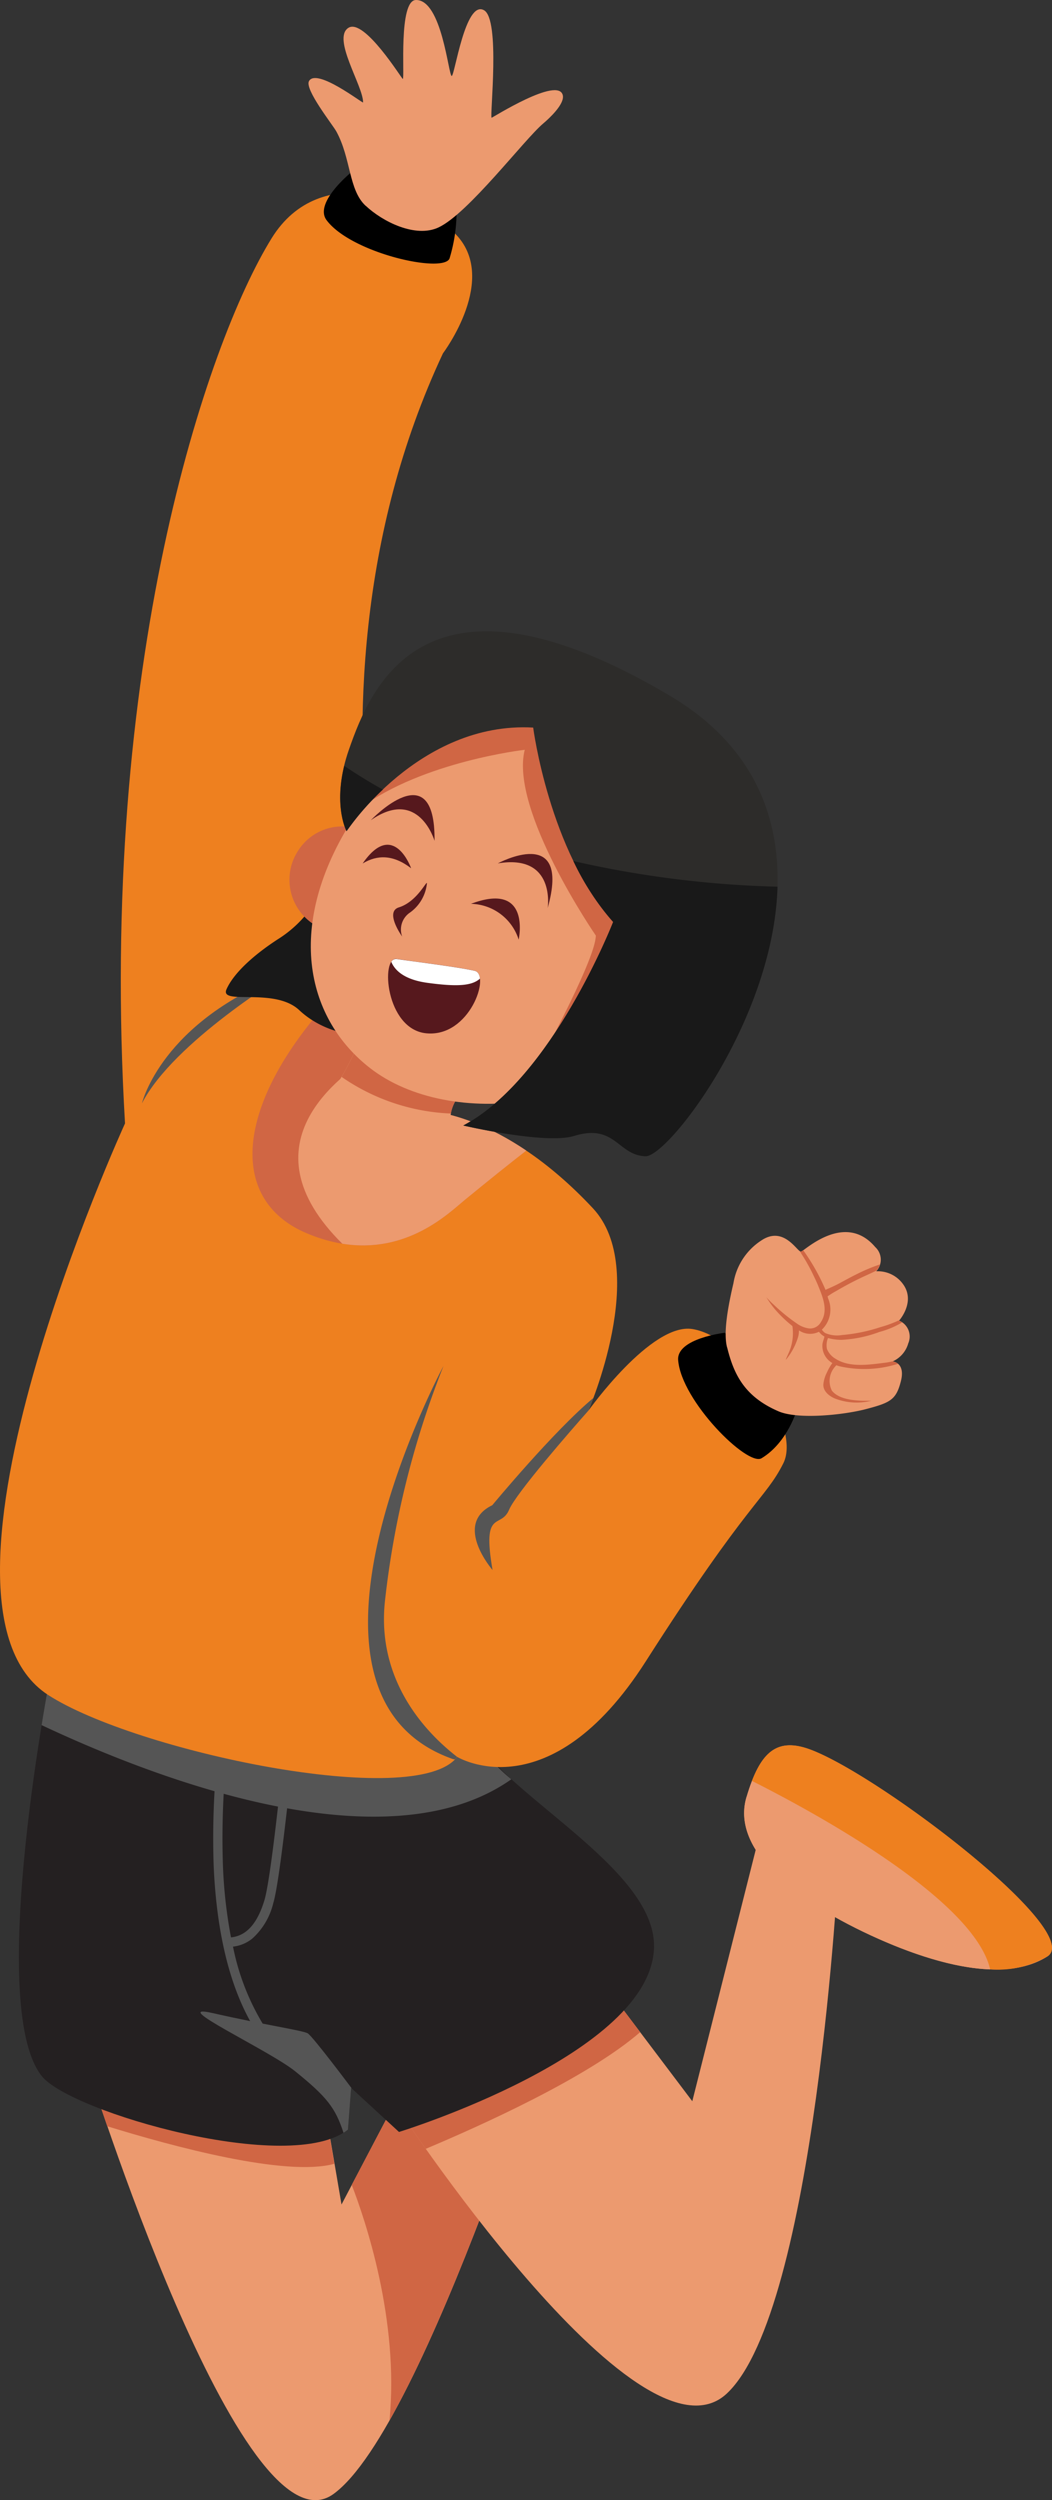 <svg xmlns="http://www.w3.org/2000/svg" width="116.034" height="275.76" viewBox="0 0 116.034 275.76">
  <rect x="0" y="0" width="116.034" height="275.76" fill="#333333" stroke="none"/>
  <g id="confirmacao" transform="translate(-0.001 0)">
    <g id="Grupo_28500" data-name="Grupo 28500">
      <g id="Grupo_28488" data-name="Grupo 28488">
        <g id="Grupo_28484" data-name="Grupo 28484">
          <path id="Caminho_111429" data-name="Caminho 111429" d="M9.55,227.6s17.09,54.89,27.25,47.47,25.28-56.73,25.28-56.73l-9.98-2.68L37.67,243.15l-4.03-23.56L9.56,227.58h0Z" fill="#ec9a6f"/>
          <path id="Caminho_111430" data-name="Caminho 111430" d="M38.79,241l13.3-25.33,9.98,2.68s-9.94,32.41-19.11,48.63c1.09-11.12-2.7-22.21-4.16-25.98Z" fill="#d06644"/>
          <path id="Caminho_111431" data-name="Caminho 111431" d="M32.57,219.96c.42.44.89.97,1.38,1.57l2.93,17.13c-5.35,1.48-17.92-1.94-25.05-4.14-1.44-4.17-2.29-6.91-2.29-6.91l23.03-7.64h0Z" fill="#d06644"/>
        </g>
        <g id="Grupo_28486" data-name="Grupo 28486">
          <path id="Caminho_111432" data-name="Caminho 111432" d="M43.33,231.72s27.06,41.49,36.85,32.27,12.31-58.34,12.31-58.34l-8.34-4.77-7.79,30.88L63.77,215.08,43.33,231.72h0Z" fill="#ec9a6f"/>
          <path id="Caminho_111433" data-name="Caminho 111433" d="M70.61,224.14c-5.83,5.06-17.85,10.43-23.65,12.87-2.25-3.17-3.63-5.29-3.63-5.29l20.44-16.64Z" fill="#d06644"/>
          <g id="Grupo_28485" data-name="Grupo 28485">
            <path id="Caminho_111434" data-name="Caminho 111434" d="M82.34,198.22c1.48-5.03,3.35-6.7,7.25-5.16,7.93,3.12,30.08,20.1,25.92,22.74-4.7,2.98-12.51.88-19.48-2.34-9.21-4.27-15.31-9.79-13.7-15.24Z" fill="#ec9a6f"/>
            <path id="Caminho_111435" data-name="Caminho 111435" d="M82.94,196.45c-.21.53-.41,1.13-.6,1.77-1.61,5.45,4.49,10.97,13.7,15.24,4.38,2.03,9.1,3.61,13.17,3.76-1.81-7.72-19.36-17.29-26.27-20.77Z" fill="#ec9a6f"/>
            <path id="Caminho_111436" data-name="Caminho 111436" d="M109.21,217.21a10.786,10.786,0,0,0,6.31-1.42c4.16-2.64-17.99-19.61-25.92-22.74-3.4-1.34-5.26-.25-6.66,3.38,6.91,3.48,24.48,13.05,26.27,20.77h0Z" fill="#ee801f"/>
          </g>
        </g>
        <g id="Grupo_28487" data-name="Grupo 28487">
          <path id="Caminho_111437" data-name="Caminho 111437" d="M5.77,183.63s-7.45,37.41-1.17,45.35c3.15,3.99,27.5,10.99,33.78,5.9l.35-4.59,5.28,4.86s27.89-8.59,28.13-20.39c.18-8.87-17.22-17.1-20.43-24.09s-45.94-7.05-45.94-7.05h0Z" fill="#242021"/>
          <path id="Caminho_111438" data-name="Caminho 111438" d="M4.59,190.28c.65-4.02,1.18-6.65,1.18-6.65s42.73.05,45.94,7.05a19.339,19.339,0,0,0,4.69,5.57c-13.87,9.78-39.44-.15-51.8-5.97h0Z" fill="#555"/>
          <path id="Caminho_111439" data-name="Caminho 111439" d="M25.7,214.7a26.414,26.414,0,0,0,3.8,9.34.517.517,0,1,1-.85.59c-3.49-5.05-4.79-12.13-5.08-18.82a90.225,90.225,0,0,1,1.37-19.02.51.51,0,0,1,1,.2,89.451,89.451,0,0,0-1.35,18.77,53.026,53.026,0,0,0,.89,7.93c1.31-.14,2.74-.98,3.68-4.08.92-3,2.66-21.49,2.66-21.49a.512.512,0,1,1,1.02.1s-1.77,18.67-2.7,21.7a7.658,7.658,0,0,1-2.3,3.89,4.106,4.106,0,0,1-2.16.9h0Z" fill="#555"/>
          <path id="Caminho_111440" data-name="Caminho 111440" d="M37.89,235.24c-.9-2.74-1.8-3.93-5.33-6.78-2.89-2.33-14.32-7.61-9.09-6.42,5.71,1.3,9.92,1.91,10.47,2.23s4.84,6.05,4.84,6.05v.03l-.05-.05-.35,4.59c-.15.12-.32.24-.49.35Z" fill="#555"/>
        </g>
      </g>
      <g id="Grupo_28491" data-name="Grupo 28491">
        <g id="Grupo_28489" data-name="Grupo 28489">
          <path id="Caminho_111441" data-name="Caminho 111441" d="M46.78,122.5S30.15,78.92,48.86,38.97c0,0,6.29-8.32,1.29-13.25-3.73-3.68-14.79-8.17-20.19.56-7.19,11.63-19.14,47.07-16.17,97.63,0,0-24.2,52.86-8.48,63.04,9.53,6.17,40.57,12.8,45.12,6.83,0,0,10.11,6.19,20.79-10.52C82.59,165.45,84.39,165.4,86.4,161.4s-4.54-13.92-10.02-14.81c-4.55-.74-11.49,9.02-11.49,9.02s6.81-15.6.5-22.35c-10.1-10.8-18.61-10.75-18.61-10.75h0Z" fill="#ee801f"/>
          <path id="Caminho_111442" data-name="Caminho 111442" d="M31.53,107.46s-12.38,7.44-15.87,14.23c0,0,2.14-9.06,15.87-14.23Z" fill="#555"/>
          <path id="Caminho_111443" data-name="Caminho 111443" d="M79.94,147s-5.32.62-5.14,3.01c.34,4.51,7.65,11.77,9.2,10.83,2.91-1.75,3.93-5.46,3.93-5.46L79.95,147h0Z"/>
          <path id="Caminho_111444" data-name="Caminho 111444" d="M38.76,18.99s-4.17,3.37-2.74,5.29c2.7,3.63,12.83,5.9,13.56,4.24a17.838,17.838,0,0,0,.78-5.12l-11.6-4.41Z"/>
          <path id="Caminho_111445" data-name="Caminho 111445" d="M50.18,194.06c-.1-.01-.19-.03-.2-.03-20.48-7.17-1.06-43.37-1.06-43.37a99.557,99.557,0,0,0-6.46,25.94c-1.05,9.78,5.88,15.55,7.96,17.18a3.216,3.216,0,0,1-.24.28h0Z" fill="#555"/>
          <path id="Caminho_111446" data-name="Caminho 111446" d="M65.45,154.19c-.28.75-.49,1.25-.56,1.41-1.84,2.08-7.97,9.09-8.74,10.93-.91,2.16-3.01-.2-1.82,6.64,0,0-4.39-5.05-.03-7.15,0,0,6.76-8.17,11.15-11.83h0Z" fill="#555"/>
        </g>
        <path id="Caminho_111447" data-name="Caminho 111447" d="M40.33,22.69c1.88,1.77,5.5,3.58,8.03,2.4,3.27-1.51,9.5-9.75,11.57-11.48.64-.54,2.35-2.12,2.15-3.09-.47-2.17-7.83,2.51-7.86,2.47-.2-.27.98-10.83-.83-11.86-2.08-1.19-3.25,7.32-3.57,7.25C49.46,8.3,48.74-.04,45.88,0c-1.95.02-1.22,8.62-1.45,8.71-.09.03-4.25-6.75-6-5.64-1.84,1.17,1.64,6.42,1.62,8.23,0,.16-5.14-3.87-5.97-2.35-.49.91,2.61,4.81,3.02,5.55,1.63,2.98,1.34,6.43,3.22,8.19Z" fill="#ec9a6f"/>
        <g id="Grupo_28490" data-name="Grupo 28490">
          <path id="Caminho_111448" data-name="Caminho 111448" d="M80.19,148.6c-.27-1.1-.25-3,.71-7.07a6.932,6.932,0,0,1,3.06-4.7c2.52-1.71,4,1.31,4.4,1.22.37-.09,4.84-4.45,8.18-.5a1.888,1.888,0,0,1,.11,2.67,3.425,3.425,0,0,1,3.15,1.72c1.04,1.86-.63,3.72-.63,3.72a1.9,1.9,0,0,1,1.01,2.51,3.1,3.1,0,0,1-1.72,1.99s1.43.11.91,2.17-1.15,2.38-3.85,3.09c-2.48.65-7.49,1.17-9.64.25-3.74-1.61-4.94-4.05-5.68-7.07h0Z" fill="#ec9a6f"/>
          <path id="Caminho_111449" data-name="Caminho 111449" d="M91.07,142.3a23.071,23.071,0,0,0-2.48-4.41.965.965,0,0,1-.24.15.185.185,0,0,1-.14-.05c.28.45.62.99.76,1.24.26.46.51.92.73,1.39.19.4.39.8.55,1.21.52,1.27,1.13,2.74.29,4a1.352,1.352,0,0,1-1.33.69,2.959,2.959,0,0,1-1.26-.5,20.31,20.31,0,0,1-2.6-2.11,9.184,9.184,0,0,1-.82-.83,10.811,10.811,0,0,0,.97,1.36,14.627,14.627,0,0,0,1.9,1.82,1.841,1.841,0,0,1,.03.24,5.293,5.293,0,0,1-.41,2.66c-.11.26-.43.93-.32.8a7.133,7.133,0,0,0,1.36-2.6,3.914,3.914,0,0,0,.07-.62,2.184,2.184,0,0,0,2.2.15,2,2,0,0,0,.31.33,2.233,2.233,0,0,0,.3.2c-.03.09-.05.23-.1.35a3.166,3.166,0,0,0-.12.44,2.174,2.174,0,0,0,1.09,2.13,5.4,5.4,0,0,0-.6,1.04,3.592,3.592,0,0,0-.39,1.28c-.07.75.61,1.31,1.24,1.58a6.645,6.645,0,0,0,4.04.26h-.89c-1.09-.03-2.7-.17-3.45-1.11a2.367,2.367,0,0,1,.18-2.44,2.762,2.762,0,0,1,.31-.37,2.654,2.654,0,0,0,.37.12,12.351,12.351,0,0,0,6.41-.27,1.264,1.264,0,0,0-.58-.28,7.151,7.151,0,0,1-.95.17c-1.69.21-3.81.53-5.32-.44a2.21,2.21,0,0,1-.97-1.1,2.162,2.162,0,0,1,.04-.98,2.269,2.269,0,0,1,.08-.22,5.462,5.462,0,0,0,1.51.2,13.788,13.788,0,0,0,4.16-.87,9.617,9.617,0,0,0,2.5-1.05,1.3,1.3,0,0,0-.37-.2l.05-.05-.12.06a12.657,12.657,0,0,1-1.95.71,18.492,18.492,0,0,1-4.23.87,3.276,3.276,0,0,1-1.86-.22,1.221,1.221,0,0,1-.37-.38.647.647,0,0,0,.09-.08,3.082,3.082,0,0,0,.61-3.33c-.02-.09-.05-.17-.07-.25a8.865,8.865,0,0,1,.98-.61,35.121,35.121,0,0,1,3.22-1.68c.4-.18.8-.37,1.19-.55a1.826,1.826,0,0,0,.37-.68,18.762,18.762,0,0,0-2.53,1.06c-.59.29-1.16.6-1.73.91-.45.25-.92.47-1.4.68-.1.04-.22.1-.34.16h0Z" fill="#d06644"/>
        </g>
      </g>
      <g id="Grupo_28499" data-name="Grupo 28499">
        <g id="Grupo_28494" data-name="Grupo 28494">
          <g id="Grupo_28492" data-name="Grupo 28492">
            <path id="Caminho_111450" data-name="Caminho 111450" d="M41.71,106.41a111.01,111.01,0,0,0,5.07,16.1s4.7-.03,11.27,4.4q-2.745,2.13-6.82,5.47c-1.98,1.63-7.97,7.63-17.41,3.64-9.01-3.81-7.85-14.89,3.69-26.95a9.351,9.351,0,0,1,4.2-2.66Z" fill="#d06644"/>
            <path id="Caminho_111451" data-name="Caminho 111451" d="M44.01,114.74c1.53,4.88,2.77,7.77,2.77,7.77s4.7-.03,11.27,4.4q-2.745,2.13-6.82,5.47c-1.69,1.39-6.29,5.96-13.47,4.8-11.07-10.95-.71-19,6.26-22.43h0Z" fill="#ec9a6f"/>
          </g>
          <g id="Grupo_28493" data-name="Grupo 28493">
            <path id="Caminho_111452" data-name="Caminho 111452" d="M53.43,118.36s-4.92,2.76-3.49,6.37c1.69,4.26-17.28,5.38-15.43-.72.69-2.27,3.24-3.96,5.77-10.82,2.32-6.28,13.14,5.17,13.14,5.17Z" fill="#ec9a6f"/>
            <path id="Caminho_111453" data-name="Caminho 111453" d="M37.68,118.78a34.107,34.107,0,0,0,2.61-5.59c2.32-6.28,13.14,5.17,13.14,5.17s-3.26,1.83-3.7,4.46a22.74,22.74,0,0,1-12.05-4.04Z" fill="#d06644"/>
          </g>
        </g>
        <g id="Grupo_28498" data-name="Grupo 28498">
          <path id="Caminho_111454" data-name="Caminho 111454" d="M35.45,98.25a13.007,13.007,0,0,1-4.84,5.37c-2.53,1.65-4.79,3.64-5.62,5.48s5.27-.26,8.01,2.31,6.9,3.35,9.35,2.21,2.63-7.2,2.63-7.2l-9.53-8.17Z" fill="#191919"/>
          <path id="Caminho_111455" data-name="Caminho 111455" d="M40.86,92.07a5.847,5.847,0,1,1-7.95,1.72A5.751,5.751,0,0,1,40.86,92.07Z" fill="#d06644"/>
          <path id="Caminho_111456" data-name="Caminho 111456" d="M71.25,77.73C81.26,83.9,82.18,99.28,74.96,111s-25.37,13.64-34.15,6.8c-6.84-5.32-9.43-15.25-2.21-26.97s22.65-19.27,32.66-13.1Z" fill="#ec9a6f"/>
          <path id="Caminho_111457" data-name="Caminho 111457" d="M39.71,89.14c7.6-10.74,22.03-17.28,31.55-11.42,10.01,6.17,10.93,21.55,3.71,33.27-3.86,6.26-10.83,9.72-17.84,10.55,1.77-3.19,8.57-15.59,8.59-18.35,0,0-9.53-13.84-7.84-20.49,0,0-11.19,1.27-18.16,6.44h0Z" fill="#d06644"/>
          <g id="Grupo_28495" data-name="Grupo 28495">
            <path id="Caminho_111458" data-name="Caminho 111458" d="M58.81,80.25s1.76,13.6,8.82,21.44c0,0-6.7,17.24-16.53,22.45,0,0,9.08,2.12,12.22,1.15,4.55-1.4,4.81,2.14,7.88,2.24,3.75.13,29.13-35.15,2.66-50.81-27.03-15.99-32.97-.89-35.36,5.92-2.03,5.78-.28,9.03-.28,9.03s8-12.13,20.59-11.42Z" fill="#2d2c2a"/>
            <path id="Caminho_111459" data-name="Caminho 111459" d="M85.76,97.8c-.43,14.79-12.11,29.81-14.56,29.73-3.07-.1-3.32-3.64-7.88-2.24-3.14.97-12.22-1.15-12.22-1.15,9.83-5.2,16.53-22.45,16.53-22.45a28.823,28.823,0,0,1-4.39-6.72A113.633,113.633,0,0,0,85.75,97.8ZM37.97,84.47q2.085,1.41,4.26,2.62a29.374,29.374,0,0,0-4,4.59s-1.38-2.57-.26-7.2Z" fill="#191919"/>
          </g>
          <g id="Grupo_28497" data-name="Grupo 28497">
            <path id="Caminho_111460" data-name="Caminho 111460" d="M54.91,95.23s8.12-4.4,5.5,4.92C60.41,100.15,61.33,94.15,54.91,95.23Z" fill="#56181d"/>
            <path id="Caminho_111461" data-name="Caminho 111461" d="M40.9,90.47s7.14-7.54,7.03,2.27C47.93,92.74,46.19,86.78,40.9,90.47Z" fill="#56181d"/>
            <path id="Caminho_111462" data-name="Caminho 111462" d="M47.09,97.43a4.512,4.512,0,0,1-1.85,3.21,2.255,2.255,0,0,0-.88,2.66s-1.97-2.72-.36-3.22c2.02-.63,3.08-3.03,3.09-2.65Z" fill="#56181d"/>
            <g id="Grupo_28496" data-name="Grupo 28496">
              <path id="Caminho_111463" data-name="Caminho 111463" d="M43.76,105.77c1.37.21,6.8.88,8.59,1.3,1.81.43-.54,7.38-5.34,6.9-4.49-.45-5.05-8.48-3.25-8.21Z" fill="#56181d"/>
              <path id="Caminho_111464" data-name="Caminho 111464" d="M43.16,106.09a.592.592,0,0,1,.6-.31c1.37.21,6.8.88,8.59,1.3.35.08.54.4.59.86-.88.79-2.47.92-5.82.46-2.6-.36-3.59-1.42-3.96-2.31Z" fill="#fff"/>
            </g>
            <path id="Caminho_111465" data-name="Caminho 111465" d="M45.35,95.77S43.41,90.3,40,95.24C41.61,94.27,43.36,94.24,45.35,95.77Z" fill="#56181d"/>
            <path id="Caminho_111466" data-name="Caminho 111466" d="M57.21,103.64s1.43-6.48-5.26-3.95A5.644,5.644,0,0,1,57.21,103.64Z" fill="#56181d"/>
          </g>
        </g>
      </g>
    </g>
  </g>
</svg>
